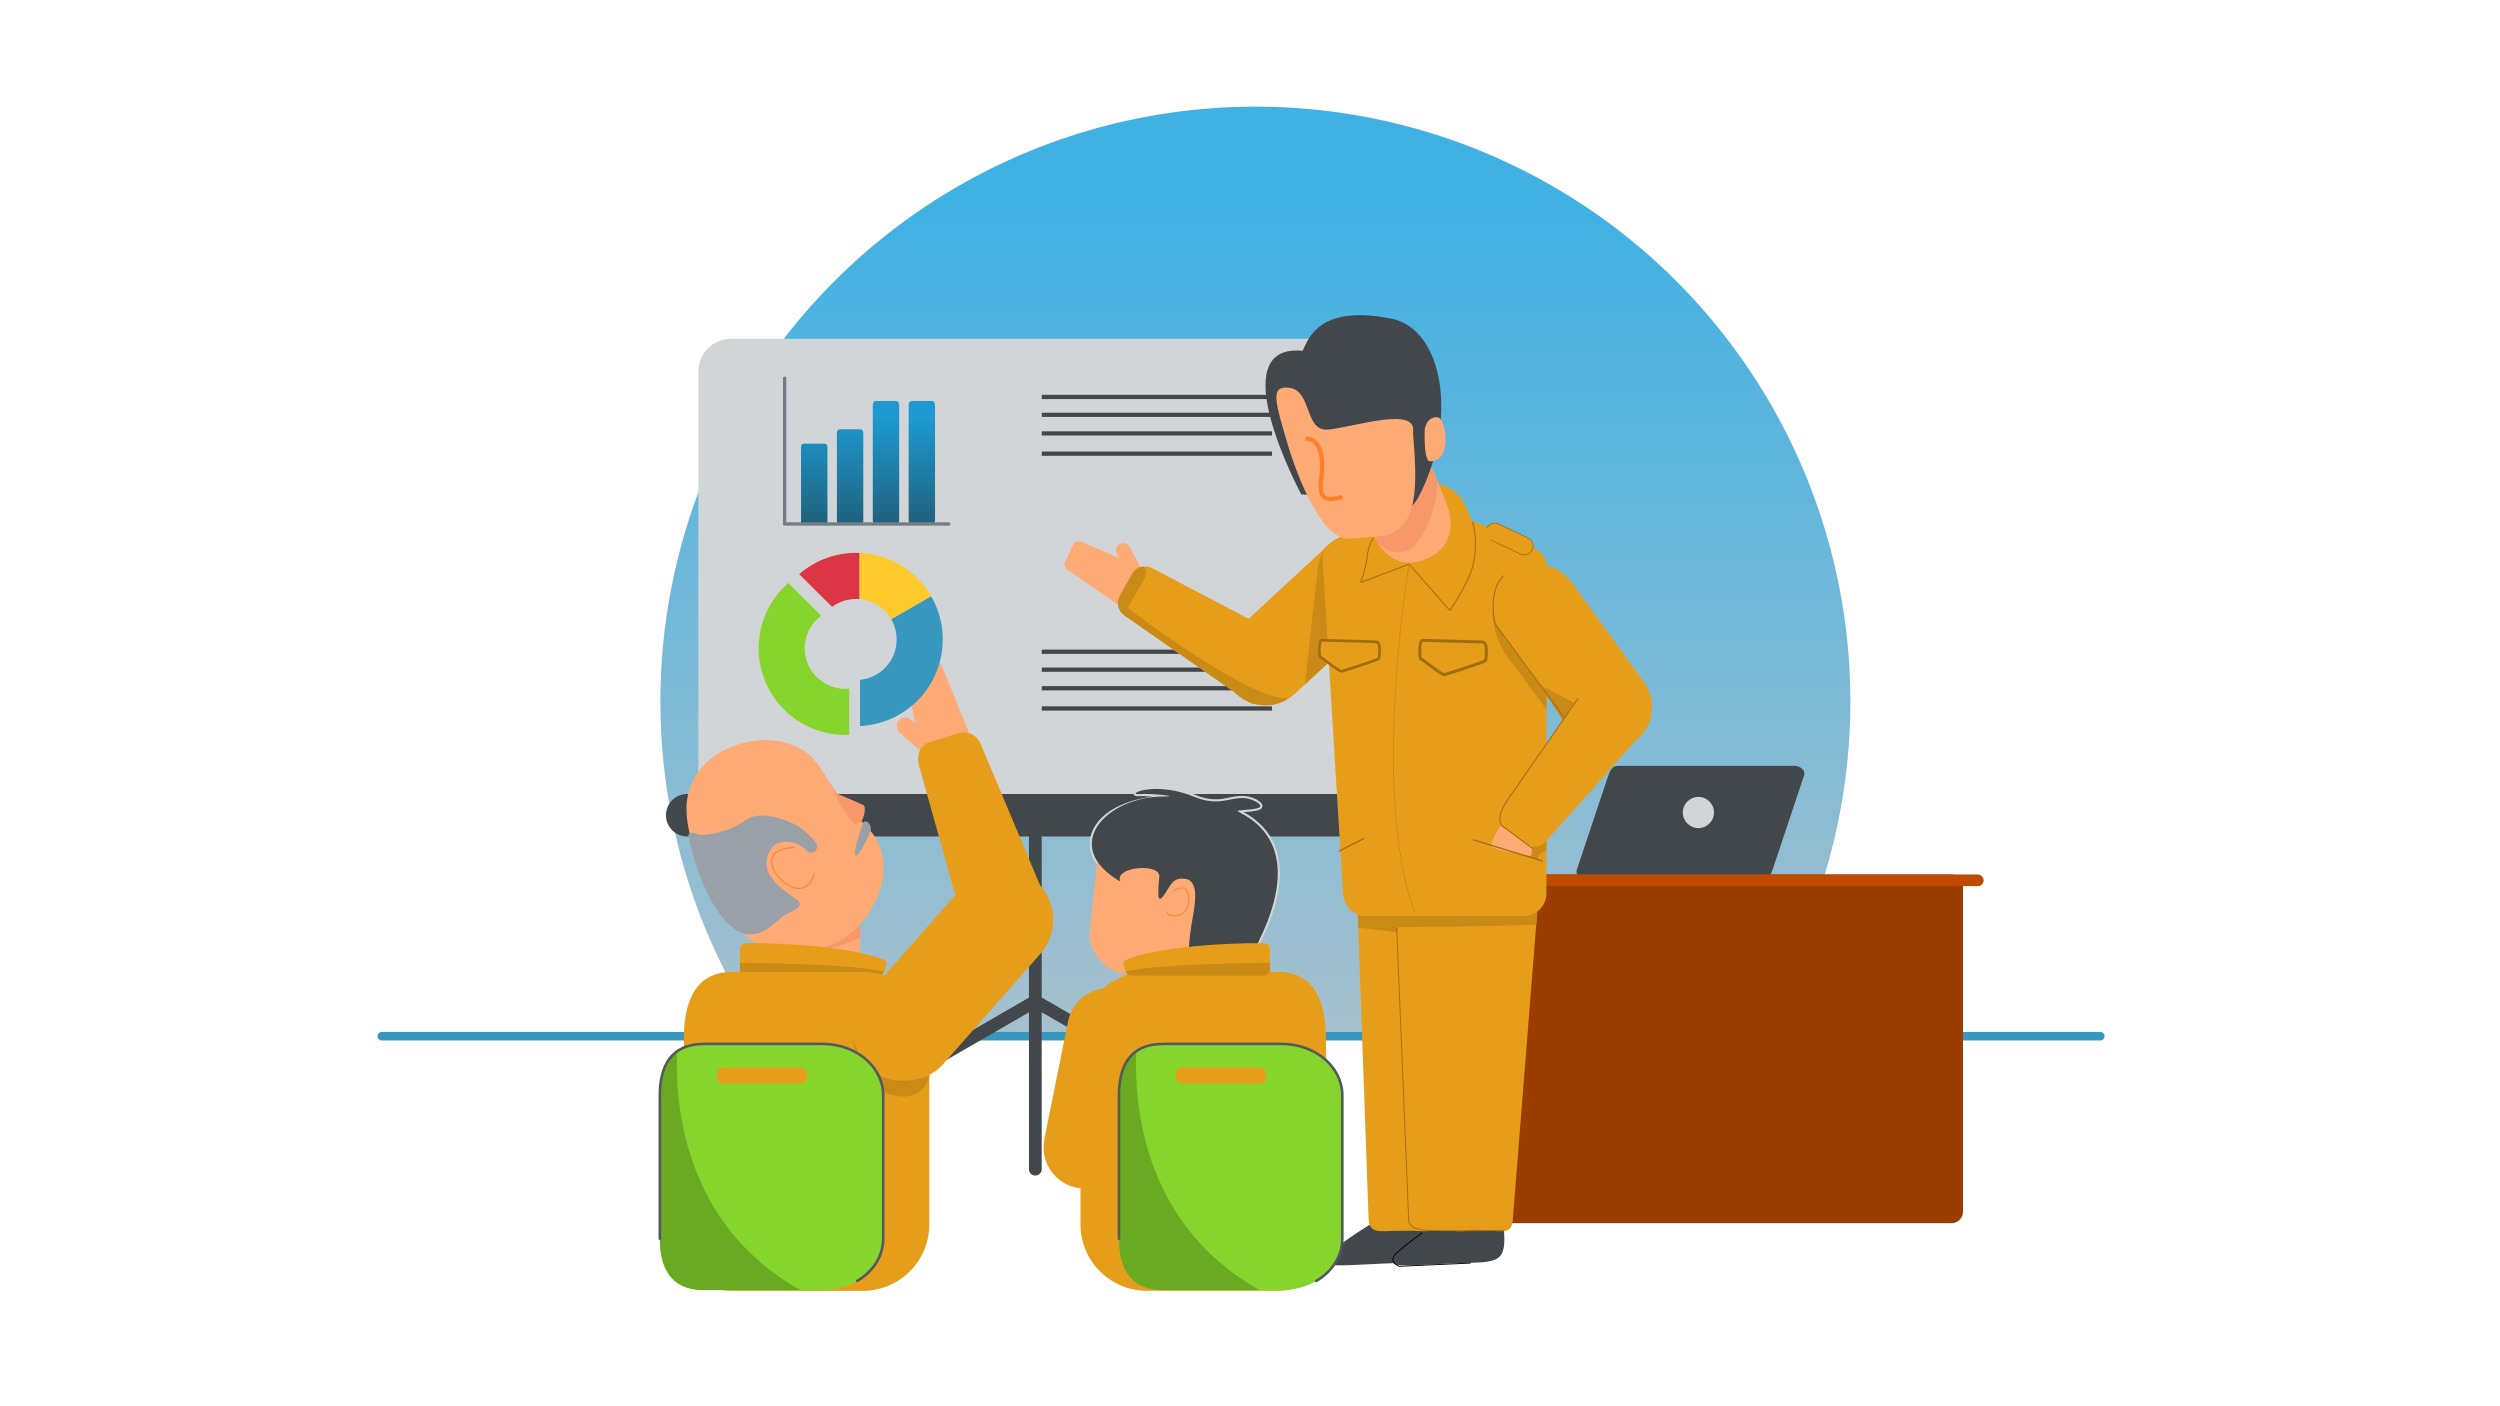<?xml version="1.0" encoding="UTF-8" standalone="no"?>
<svg
   xmlns:dc="http://purl.org/dc/elements/1.1/"
   xmlns:cc="http://creativecommons.org/ns#"
   xmlns:rdf="http://www.w3.org/1999/02/22-rdf-syntax-ns#"
   xmlns:svg="http://www.w3.org/2000/svg"
   xmlns="http://www.w3.org/2000/svg"
   xmlns:xlink="http://www.w3.org/1999/xlink"
   width="508mm"
   height="285.75mm"
   viewBox="0 0 508 285.75"
   version="1.1"
   id="svg8">
  <defs
     id="defs2">
    <linearGradient
       id="linearGradient1681">
      <stop
         style="stop-color:#40b1e3;stop-opacity:1"
         offset="0"
         id="stop1677" />
      <stop
         style="stop-color:#bfc4c8;stop-opacity:1"
         offset="1"
         id="stop1679" />
    </linearGradient>
    <linearGradient
       id="linearGradient1489">
      <stop
         style="stop-color:#1e9ad2;stop-opacity:1;"
         offset="0"
         id="stop1485" />
      <stop
         style="stop-color:#1f556b;stop-opacity:1"
         offset="1"
         id="stop1487" />
    </linearGradient>
    <linearGradient
       xlink:href="#linearGradient1489"
       id="linearGradient1277"
       x1="-741.662"
       y1="331.677"
       x2="-741.662"
       y2="364.589"
       gradientUnits="userSpaceOnUse"
       gradientTransform="matrix(0.8,0,0,0.8,1213.856,-513.335)" />
    <clipPath
       clipPathUnits="userSpaceOnUse"
       id="clipPath1950">
      <rect
         style="fill:#000000;fill-opacity:1;stroke:none;stroke-width:0.265;stroke-linecap:round;stroke-linejoin:round;stroke-miterlimit:4;stroke-dasharray:none;stroke-opacity:1;paint-order:stroke fill markers"
         id="rect1952"
         width="63.943"
         height="27.691"
         x="-199.139"
         y="173.378"
         ry="0" />
    </clipPath>
    <linearGradient
       xlink:href="#linearGradient1681"
       id="linearGradient1600"
       gradientUnits="userSpaceOnUse"
       gradientTransform="matrix(3.78,0,0,3.78,4058.29,0)"
       x1="-372.132"
       y1="-289.098"
       x2="-372.132"
       y2="-83.376" />
  </defs>
  <g
     id="layer3"
     style="display:inline"
     transform="translate(-442.851,332.674)">
    <g
       id="bisnis-3">
      <rect
         style="fill:#ffffff;fill-opacity:1;stroke-width:0.529;stroke-linecap:round;stroke-linejoin:round;paint-order:stroke fill markers"
         id="rect1299"
         width="508"
         height="285.75"
         x="442.851"
         y="-332.674"
         ry="0" />
      <path
         id="circle1598"
         style="fill:url(#linearGradient1600);fill-opacity:1;stroke-width:2;stroke-linecap:round;stroke-linejoin:round;paint-order:stroke fill markers"
         d="m 2633.764,-1173.594 a 456.242,456.242 0 0 0 -456.238,456.242 456.242,456.242 0 0 0 78.045,255.191 h 756.394 a 456.242,456.242 0 0 0 78.043,-255.191 456.242,456.242 0 0 0 -456.24,-456.242 z"
         transform="scale(0.265)" />
      <path
         style="color:#000000;font-style:normal;font-variant:normal;font-weight:normal;font-stretch:normal;font-size:medium;line-height:normal;font-family:sans-serif;font-variant-ligatures:normal;font-variant-position:normal;font-variant-caps:normal;font-variant-numeric:normal;font-variant-alternates:normal;font-variant-east-asian:normal;font-feature-settings:normal;font-variation-settings:normal;text-indent:0;text-align:start;text-decoration:none;text-decoration-line:none;text-decoration-style:solid;text-decoration-color:#000000;letter-spacing:normal;word-spacing:normal;text-transform:none;writing-mode:lr-tb;direction:ltr;text-orientation:mixed;dominant-baseline:auto;baseline-shift:baseline;text-anchor:start;white-space:normal;shape-padding:0;shape-margin:0;inline-size:0;clip-rule:nonzero;display:inline;overflow:visible;visibility:visible;isolation:auto;mix-blend-mode:normal;color-interpolation:sRGB;color-interpolation-filters:linearRGB;solid-color:#000000;solid-opacity:1;vector-effect:none;fill:#3797be;fill-opacity:1;fill-rule:nonzero;stroke:none;stroke-width:0.529;stroke-linecap:round;stroke-linejoin:round;stroke-miterlimit:4;stroke-dasharray:none;stroke-dashoffset:0;stroke-opacity:1;color-rendering:auto;image-rendering:auto;shape-rendering:auto;text-rendering:auto;enable-background:accumulate;stop-color:#000000"
         d="m 520.438,-122.982 a 0.863,0.863 0 0 0 -0.866,0.866 0.863,0.863 0 0 0 0.866,0.86 h 349.194 a 0.863,0.863 0 0 0 0.866,-0.86 0.863,0.863 0 0 0 -0.866,-0.866 z"
         id="path1249" />
      <path
         id="rect1240"
         style="fill:#42474c;fill-opacity:1;stroke:none;stroke-width:0.794;stroke-linecap:round;stroke-linejoin:round;stroke-miterlimit:4;stroke-dasharray:none;stroke-opacity:1;paint-order:stroke fill markers"
         d="m 771.586,-177.051 h 35.954 c 1.058,0 2.245,0.906 1.91,1.91 l -6.436,19.276 c -0.335,1.004 -0.852,1.91 -1.91,1.91 h -35.954 c -1.058,0 -2.245,-0.906 -1.91,-1.91 l 6.436,-19.276 c 0.335,-1.004 0.852,-1.91 1.91,-1.91 z" />
      <rect
         style="fill:#9b3d01;fill-opacity:1;stroke:none;stroke-width:0.794;stroke-linecap:round;stroke-linejoin:round;stroke-miterlimit:4;stroke-dasharray:none;stroke-opacity:1;paint-order:stroke fill markers"
         id="rect1238"
         width="108.641"
         height="70.86"
         x="733.091"
         y="-154.98"
         ry="2.348"
         rx="2.348" />
      <rect
         style="fill:#bf4b01;fill-opacity:1;stroke:none;stroke-width:0.794;stroke-linecap:round;stroke-linejoin:round;stroke-miterlimit:4;stroke-dasharray:none;stroke-opacity:1;paint-order:stroke fill markers"
         id="rect1236"
         width="117.035"
         height="2.371"
         x="728.894"
         y="-154.98"
         ry="1.186" />
      <rect
         style="fill:#d2d5d8;fill-opacity:1;stroke:none;stroke-width:0.185;stroke-linecap:round;stroke-linejoin:round;stroke-miterlimit:4;stroke-dasharray:none;stroke-opacity:1;paint-order:stroke fill markers"
         id="rect1199"
         width="132.182"
         height="98.085"
         x="584.755"
         y="-263.834"
         ry="6.653" />
      <path
         id="path1351"
         style="color:#000000;font-style:normal;font-variant:normal;font-weight:normal;font-stretch:normal;font-size:medium;line-height:normal;font-family:sans-serif;font-variant-ligatures:normal;font-variant-position:normal;font-variant-caps:normal;font-variant-numeric:normal;font-variant-alternates:normal;font-variant-east-asian:normal;font-feature-settings:normal;font-variation-settings:normal;text-indent:0;text-align:start;text-decoration:none;text-decoration-line:none;text-decoration-style:solid;text-decoration-color:#000000;letter-spacing:normal;word-spacing:normal;text-transform:none;writing-mode:lr-tb;direction:ltr;text-orientation:mixed;dominant-baseline:auto;baseline-shift:baseline;text-anchor:start;white-space:normal;shape-padding:0;shape-margin:0;inline-size:0;clip-rule:nonzero;display:inline;overflow:visible;visibility:visible;isolation:auto;mix-blend-mode:normal;color-interpolation:sRGB;color-interpolation-filters:linearRGB;solid-color:#000000;solid-opacity:1;vector-effect:none;fill:#42474c;fill-opacity:1;fill-rule:nonzero;stroke:none;stroke-width:0.265;stroke-linecap:butt;stroke-linejoin:miter;stroke-miterlimit:4;stroke-dasharray:none;stroke-dashoffset:0;stroke-opacity:1;color-rendering:auto;image-rendering:auto;shape-rendering:auto;text-rendering:auto;enable-background:accumulate;stop-color:#000000"
         d="m 654.538,-252.446 v 0.861 h 46.788 v -0.861 z m 0,3.637 v 0.861 h 46.788 v -0.861 z m 0,3.779 v 0.86 h 46.788 v -0.86 z m 0,4.107 v 0.866 h 46.788 v -0.866 z m 0,40.252 v 0.866 h 46.788 v -0.866 z m 0,3.644 v 0.86 h 46.788 v -0.86 z m 0,3.777 v 0.861 h 46.788 V -193.25 Z m 0,4.109 v 0.866 h 46.788 v -0.866 z" />
      <path
         id="path1298"
         style="fill:#85d52d;fill-opacity:1;stroke:none;stroke-width:0.212;stroke-linecap:round;stroke-linejoin:round;stroke-miterlimit:4;stroke-dasharray:none;stroke-opacity:1;paint-order:stroke fill markers"
         d="m 615.406,-183.361 v -9.389 a 8.233,8.233 0 0 1 -0.792,0.039 8.233,8.233 0 0 1 -8.233,-8.233 8.233,8.233 0 0 1 3.351,-6.629 l -6.686,-6.635 a 17.602,17.602 0 0 0 -6.034,13.264 17.602,17.602 0 0 0 17.602,17.602 17.602,17.602 0 0 0 0.792,-0.02 z" />
      <path
         id="rect1258"
         style="fill:url(#linearGradient1277);fill-opacity:1;stroke:none;stroke-width:0.212;stroke-linecap:round;stroke-linejoin:round;stroke-miterlimit:4;stroke-dasharray:none;stroke-opacity:1;paint-order:stroke fill markers"
         d="m 620.771,-251.187 c -0.317,0 -0.572,0.392 -0.572,0.877 v 23.329 c 0,0.485 0.255,0.875 0.572,0.875 h 4.219 c 0.317,0 0.572,-0.39 0.572,-0.875 v -23.329 c 0,-0.485 -0.255,-0.877 -0.572,-0.877 z m 7.289,0 c -0.317,0 -0.572,0.392 -0.572,0.877 v 23.329 c 0,0.485 0.255,0.875 0.572,0.875 h 4.219 c 0.317,0 0.572,-0.39 0.572,-0.875 v -23.329 c 0,-0.485 -0.255,-0.877 -0.572,-0.877 z m -14.578,5.745 c -0.317,0 -0.572,0.301 -0.572,0.675 v 17.986 c 0,0.374 0.255,0.675 0.572,0.675 h 4.219 c 0.317,0 0.572,-0.301 0.572,-0.675 v -17.986 c 0,-0.374 -0.255,-0.675 -0.572,-0.675 z m -7.289,2.926 c -0.317,0 -0.572,0.256 -0.572,0.574 v 15.264 c 0,0.317 0.255,0.574 0.572,0.574 h 4.219 c 0.317,0 0.572,-0.256 0.572,-0.574 v -15.264 c 0,-0.317 -0.255,-0.574 -0.572,-0.574 z" />
      <path
         id="path1211"
         style="color:#000000;font-style:normal;font-variant:normal;font-weight:normal;font-stretch:normal;font-size:medium;line-height:normal;font-family:sans-serif;font-variant-ligatures:normal;font-variant-position:normal;font-variant-caps:normal;font-variant-numeric:normal;font-variant-alternates:normal;font-variant-east-asian:normal;font-feature-settings:normal;font-variation-settings:normal;text-indent:0;text-align:start;text-decoration:none;text-decoration-line:none;text-decoration-style:solid;text-decoration-color:#000000;letter-spacing:normal;word-spacing:normal;text-transform:none;writing-mode:lr-tb;direction:ltr;text-orientation:mixed;dominant-baseline:auto;baseline-shift:baseline;text-anchor:start;white-space:normal;shape-padding:0;shape-margin:0;inline-size:0;clip-rule:nonzero;display:inline;overflow:visible;visibility:visible;isolation:auto;mix-blend-mode:normal;color-interpolation:sRGB;color-interpolation-filters:linearRGB;solid-color:#000000;solid-opacity:1;vector-effect:none;fill:#42474c;fill-opacity:1;fill-rule:nonzero;stroke:none;stroke-width:2.646;stroke-linecap:round;stroke-linejoin:round;stroke-miterlimit:4;stroke-dasharray:none;stroke-dashoffset:0;stroke-opacity:1;color-rendering:auto;image-rendering:auto;shape-rendering:auto;text-rendering:auto;enable-background:accumulate;stop-color:#000000"
         d="m 582.488,-171.337 a 4.315,4.315 0 0 0 -4.313,4.32 4.315,4.315 0 0 0 4.313,4.311 h 69.446 v 32.75 l -50.904,29.39 a 1.294,1.294 0 0 0 -0.47,1.77 1.294,1.294 0 0 0 1.765,0.472 l 49.609,-28.643 v 31.872 a 1.294,1.294 0 0 0 1.299,1.293 1.294,1.294 0 0 0 1.293,-1.293 v -31.889 l 49.641,28.66 a 1.294,1.294 0 0 0 1.77,-0.472 1.294,1.294 0 0 0 -0.477,-1.77 l -50.934,-29.412 v -32.728 h 64.68 a 4.315,4.315 0 0 0 4.313,-4.311 4.315,4.315 0 0 0 -4.313,-4.32 z" />
      <path
         style="color:#000000;font-style:normal;font-variant:normal;font-weight:normal;font-stretch:normal;font-size:medium;line-height:normal;font-family:sans-serif;font-variant-ligatures:normal;font-variant-position:normal;font-variant-caps:normal;font-variant-numeric:normal;font-variant-alternates:normal;font-variant-east-asian:normal;font-feature-settings:normal;font-variation-settings:normal;text-indent:0;text-align:start;text-decoration:none;text-decoration-line:none;text-decoration-style:solid;text-decoration-color:#000000;letter-spacing:normal;word-spacing:normal;text-transform:none;writing-mode:lr-tb;direction:ltr;text-orientation:mixed;dominant-baseline:auto;baseline-shift:baseline;text-anchor:start;white-space:normal;shape-padding:0;shape-margin:0;inline-size:0;clip-rule:nonzero;display:inline;overflow:visible;visibility:visible;isolation:auto;mix-blend-mode:normal;color-interpolation:sRGB;color-interpolation-filters:linearRGB;solid-color:#000000;solid-opacity:1;vector-effect:none;fill:#d2d5d8;fill-opacity:1;fill-rule:nonzero;stroke:none;stroke-width:0.265;stroke-linecap:round;stroke-linejoin:round;stroke-miterlimit:4;stroke-dasharray:none;stroke-dashoffset:0;stroke-opacity:1;color-rendering:auto;image-rendering:auto;shape-rendering:auto;text-rendering:auto;enable-background:accumulate;stop-color:#000000"
         d="m 675.86,-172.674 c -1.141,0.152 -1.898,0.38 -2.338,0.682 -0.11,0.075 -0.217,0.148 -0.293,0.338 -0.038,0.095 -0.056,0.237 -0.013,0.363 0.044,0.126 0.134,0.209 0.21,0.261 0.152,0.103 0.277,0.125 0.42,0.14 0.144,0.016 0.305,0.013 0.497,0 0.761,-0.05 1.749,0.054 2.733,0.108 -5.001,0.584 -9.477,2.579 -11.542,5.688 -1.198,1.803 -1.618,3.903 -0.905,5.988 0.713,2.085 2.529,4.124 5.669,5.937 a 0.431,0.431 0 0 0 0.586,-0.159 0.431,0.431 0 0 0 -0.159,-0.586 c -3.022,-1.745 -4.657,-3.648 -5.281,-5.472 -0.624,-1.823 -0.273,-3.601 0.809,-5.23 2.164,-3.258 7.338,-5.778 13.103,-5.778 0.449,0.007 0.743,-0.001 0.949,-0.02 0.103,-0.01 0.166,-0.007 0.293,-0.057 0.033,-0.013 0.074,-0.029 0.128,-0.07 0.026,-0.02 0.088,-0.087 0.089,-0.089 10e-4,-0.001 0.076,-0.164 0.076,-0.166 3.6e-4,-0.001 -0.007,-0.208 -0.007,-0.21 1.667,0.219 2.825,-0.078 4.899,0.809 a 0.432,0.432 0 0 0 0.02,0.007 c 3.072,1.148 5.183,0.798 6.937,0.446 1.749,-0.351 3.095,-0.685 5.077,0.319 0.306,0.186 0.518,0.347 0.618,0.452 0.04,0.042 0.023,0.003 0.033,0.02 -0.081,0.043 -0.227,0.1 -0.427,0.146 -0.843,0.197 -2.405,0.255 -3.567,0.408 -0.095,0.013 -0.174,0.02 -0.306,0.096 -0.066,0.038 -0.158,0.108 -0.21,0.236 -0.052,0.128 -0.029,0.276 0.007,0.363 0.074,0.174 0.154,0.215 0.223,0.267 0.069,0.052 0.139,0.097 0.223,0.146 0.335,0.198 0.858,0.457 1.503,0.854 1.291,0.793 3.032,2.099 4.332,4.223 2.599,4.248 3.533,11.872 -4.79,25.677 a 0.431,0.431 0 0 0 0.146,0.592 0.431,0.431 0 0 0 0.592,-0.146 c 8.411,-13.951 7.576,-22.01 4.784,-26.575 -1.396,-2.283 -3.257,-3.671 -4.612,-4.504 -0.375,-0.231 -0.565,-0.326 -0.841,-0.478 0.934,-0.082 1.954,-0.141 2.714,-0.319 0.255,-0.06 0.48,-0.127 0.682,-0.242 0.202,-0.115 0.42,-0.321 0.452,-0.618 0.033,-0.297 -0.12,-0.544 -0.312,-0.745 -0.192,-0.202 -0.456,-0.388 -0.815,-0.605 a 0.432,0.432 0 0 0 -0.026,-0.02 c -2.211,-1.125 -3.914,-0.744 -5.65,-0.395 -1.736,0.349 -3.557,0.677 -6.459,-0.408 -4.291,-1.831 -7.972,-1.978 -10.249,-1.675 z m 0.115,0.86 c 0.226,-0.029 0.787,0.191 1.045,0.172 -0.522,-0.029 -0.962,-0.054 -1.465,-0.057 0.196,-0.04 0.193,-0.085 0.42,-0.115 z"
         id="path1207" />
      <rect
         style="fill:#feaa74;fill-opacity:1;stroke:none;stroke-width:0.529;stroke-linecap:round;stroke-linejoin:round;stroke-miterlimit:4;stroke-dasharray:none;stroke-opacity:1;paint-order:stroke fill markers"
         id="rect1187"
         width="23.512"
         height="29.579"
         x="644.285"
         y="-237.851"
         ry="7.908"
         transform="rotate(6.354)" />
      <path
         style="font-variation-settings:normal;vector-effect:none;fill:#42474c;fill-opacity:1;stroke:none;stroke-width:0.265;stroke-linecap:butt;stroke-linejoin:miter;stroke-miterlimit:4;stroke-dasharray:none;stroke-dashoffset:0;stroke-opacity:1;stop-color:#000000"
         d="m 679.359,-170.828 c 3.535,0.046 -2.251,-0.675 -5.045,-0.492 -2.794,0.183 3.19,-2.888 11.642,0.727 5.974,2.232 7.867,-1.355 12.067,0.783 2.723,1.642 -1.246,1.544 -3.493,1.84 -2.247,0.296 18.026,3.897 1.291,31.654 -5.377,3.887 -8.448,2.546 -10.367,1.958 -1.92,-0.588 -0.879,-8.324 -0.274,-11.696 0.604,-3.372 1.256,-7.598 -1.431,-8.028 -2.686,-0.429 -2.988,1.38 -4.437,3.383 -1.45,2.003 -1.133,-0.928 -0.876,-3.999 -0.224,-2.7 -9.318,-1.76 -7.925,1.158 -12.326,-7.117 -2.93,-17.287 8.848,-17.287 z"
         id="path1189" />
      <path
         id="rect1195"
         style="fill:#e69d19;fill-opacity:1;stroke:none;stroke-width:0.529;stroke-linecap:round;stroke-linejoin:round;stroke-miterlimit:4;stroke-dasharray:none;stroke-opacity:1;paint-order:stroke fill markers"
         d="m 675.942,-135.188 c -3.426,0 -6.539,1.271 -8.918,3.355 -3.468,0.458 -6.407,3.05 -7.139,6.68 l -4.819,23.917 c -0.922,4.574 2.016,8.997 6.59,9.919 0.251,0.051 0.502,0.085 0.751,0.112 v 7.293 c 0,7.498 6.037,13.535 13.535,13.535 h 26.505 c 7.498,0 9.841,-6.037 9.841,-13.535 v -37.742 c 0,-7.498 -2.343,-13.535 -9.841,-13.535 z" />
      <rect
         style="fill:#feaa74;fill-opacity:1;stroke:none;stroke-width:0.212;stroke-linecap:round;stroke-linejoin:round;paint-order:stroke fill markers"
         id="rect1128"
         width="16.596"
         height="9.358"
         x="601.06"
         y="-145.44"
         ry="1.593" />
      <path
         id="path1130"
         style="font-variation-settings:normal;vector-effect:none;fill:#f6986a;fill-opacity:1;stroke:none;stroke-width:0.265;stroke-linecap:butt;stroke-linejoin:miter;stroke-miterlimit:4;stroke-dasharray:none;stroke-dashoffset:0;stroke-opacity:1;stop-color:#000000"
         d="m 602.654,-145.44 c -0.883,0 -1.592,0.71 -1.592,1.592 v 5.13 c 6.568,0.511 13.114,-1.86 16.596,-3.401 v -1.729 c 0,-0.883 -0.712,-1.592 -1.594,-1.592 z" />
      <path
         id="path1687"
         style="fill:#feaa74;fill-opacity:1;stroke:none;stroke-width:0.185;stroke-linecap:round;stroke-linejoin:round;stroke-miterlimit:4;stroke-dasharray:none;stroke-opacity:1;paint-order:stroke fill markers"
         d="m 618.427,-165.289 c 7.689,7.306 2.68,17.491 -1.993,21.681 -5.222,4.684 -11.725,4.862 -18.343,3.088 -8.385,-2.247 -16.908,-21.491 -15.623,-29.661 1.595,-10.14 13.157,-13.396 19.635,-11.66 8.724,2.337 6.573,7.288 16.323,16.552 z" />
      <path
         id="rect1125"
         style="fill:#e69d19;stroke-width:0.212;stroke-linecap:round;stroke-linejoin:round;paint-order:stroke fill markers"
         d="m 594.456,-141.031 c 18.105,0 28.249,2.823 28.538,3.901 0,0.694 -0.559,2.686 -1.253,2.686 h -27.284 c -0.694,0 -1.253,-0.559 -1.253,-1.253 v -4.08 c 0,-0.694 0.559,-1.253 1.253,-1.253 z" />
      <path
         id="path1152"
         style="font-variation-settings:normal;vector-effect:none;fill:#ca8a16;fill-opacity:1;stroke:none;stroke-width:0.265;stroke-linecap:butt;stroke-linejoin:miter;stroke-miterlimit:4;stroke-dasharray:none;stroke-dashoffset:0;stroke-opacity:1;stop-color:#000000"
         d="m 593.203,-137.031 v 1.334 c 0,0.694 0.558,1.252 1.252,1.252 h 27.286 c 0.029,0 0.06,-0.023 0.09,-0.029 0.076,-0.039 0.156,-0.079 0.224,-0.118 0.166,-0.142 0.317,-0.376 0.449,-0.659 -6.068,-1.555 -26.682,-1.759 -29.301,-1.779 z" />
      <path
         id="path1141"
         style="fill:#feaa74;fill-opacity:1;stroke:none;stroke-width:0.159;stroke-linecap:round;stroke-linejoin:round;stroke-miterlimit:4;stroke-dasharray:none;stroke-opacity:1;paint-order:stroke fill markers"
         d="m 627.882,-197.183 4.58,-1.05 c 0.771,-0.177 1.493,0.199 1.792,0.932 l 5.485,13.451 c 0.299,0.733 -0.177,1.554 -0.932,1.792 l -7.31,2.31 c -0.672,0.212 -1.448,-0.077 -1.714,-0.692 -0.25,-0.066 -0.491,-0.185 -0.7,-0.367 l -3.436,-3.009 c -0.727,-0.636 -0.799,-1.734 -0.162,-2.461 0.637,-0.727 1.734,-0.801 2.461,-0.164 l 0.814,0.713 -1.81,-9.663 c -0.146,-0.778 0.16,-1.615 0.932,-1.792 z" />
      <path
         style="font-variation-settings:normal;vector-effect:none;fill:#f6986a;fill-opacity:1;stroke:none;stroke-width:0.265;stroke-linecap:butt;stroke-linejoin:miter;stroke-miterlimit:4;stroke-dasharray:none;stroke-dashoffset:0;stroke-opacity:1;stop-color:#000000"
         d="m 612.584,-171.534 c 0,0 5.128,2.115 5.752,2.483 0.624,0.369 0.039,3.759 -1.372,3.837 -1.411,0.079 -4.47,-5.971 -4.38,-6.321 z"
         id="path1690" />
      <path
         style="font-variation-settings:normal;vector-effect:none;fill:#42474c;fill-opacity:1;stroke:none;stroke-width:0.265;stroke-linecap:butt;stroke-linejoin:miter;stroke-miterlimit:4;stroke-dasharray:none;stroke-dashoffset:0;stroke-opacity:1;stop-color:#000000"
         d="m 721.286,-83.87 c 0,0 -8.485,5.097 -8.677,6.874 -0.192,1.777 0.044,1.633 11.75,1.062 8.938,-0.444 11.525,0.735 10.753,-7.213 -3.219,0.579 -13.827,-0.723 -13.827,-0.723 z"
         id="path1683" />
      <path
         style="font-variation-settings:normal;vector-effect:none;fill:#42474c;fill-opacity:1;stroke:none;stroke-width:0.265;stroke-linecap:butt;stroke-linejoin:miter;stroke-miterlimit:4;stroke-dasharray:none;stroke-dashoffset:0;stroke-opacity:1;stop-color:#000000"
         d="m 734.584,-83.87 c 0,0 -8.485,5.097 -8.676,6.874 -0.192,1.777 0.044,1.633 11.75,1.062 8.938,-0.444 11.525,0.735 10.753,-7.213 -3.219,0.579 -13.827,-0.723 -13.827,-0.723 z"
         id="path1681" />
      <path
         id="path1667"
         style="fill:#e69d19;fill-opacity:1;stroke:none;stroke-width:0.529;stroke-linecap:round;stroke-linejoin:round;stroke-miterlimit:4;stroke-dasharray:none;stroke-opacity:1;paint-order:stroke fill markers"
         d="m 724.583,-154.637 17.166,0.652 c 3.158,0.12 5.735,2.767 5.484,5.917 l -5.035,63.373 c -0.25,3.151 -2.757,2.024 -5.917,2.05 l -9.848,0.082 c -3.16,0.026 -5.372,0.676 -5.484,-2.483 l -2.283,-64.106 c -0.113,-3.159 5.871,-5.783 5.917,-5.484 z" />
      <path
         id="rect1621"
         style="fill:#e69d19;fill-opacity:1;stroke:none;stroke-width:0.529;stroke-linecap:round;stroke-linejoin:round;stroke-miterlimit:4;stroke-dasharray:none;stroke-opacity:1;paint-order:stroke fill markers"
         d="m 718.965,-224.183 c -2.241,-0.085 -4.516,0.689 -6.298,2.341 l -16.087,14.911 -19.466,-10.22 c -1.468,-0.771 -3.31,-0.504 -4.128,0.939 l -2.545,4.497 c -0.817,1.443 -0.422,3.179 0.939,4.128 l 22.308,15.546 c 0.829,0.859 1.789,1.514 2.82,1.962 0.412,0.282 0.871,0.42 1.335,0.455 2.78,0.704 5.844,0.03 8.113,-2.073 l 18.639,-17.275 c 3.565,-3.304 3.776,-8.833 0.472,-12.398 -1.652,-1.782 -3.86,-2.726 -6.101,-2.811 z" />
      <path
         id="rect1625"
         style="fill:#feaa74;fill-opacity:1;stroke:none;stroke-width:0.159;stroke-linecap:round;stroke-linejoin:round;stroke-miterlimit:4;stroke-dasharray:none;stroke-opacity:1;paint-order:stroke fill markers"
         d="m 660.979,-222.128 -1.694,3.572 c -0.285,0.601 -0.108,1.263 0.44,1.642 l 10.054,6.949 c 0.548,0.379 1.309,0.137 1.641,-0.44 l 3.225,-5.586 c 0.296,-0.513 0.2,-1.204 -0.257,-1.534 -0.01,-0.218 -0.062,-0.437 -0.174,-0.642 l -1.848,-3.369 c -0.391,-0.713 -1.28,-0.971 -1.993,-0.58 -0.713,0.391 -0.973,1.279 -0.582,1.992 l 0.438,0.798 -7.61,-3.242 c -0.612,-0.261 -1.356,-0.162 -1.642,0.44 z" />
      <path
         id="path1632"
         style="font-variation-settings:normal;vector-effect:none;fill:#ca8a16;fill-opacity:1;stroke:none;stroke-width:0.265;stroke-linecap:butt;stroke-linejoin:miter;stroke-miterlimit:4;stroke-dasharray:none;stroke-dashoffset:0;stroke-opacity:1;stop-color:#000000"
         d="m 718.965,-224.183 c -2.241,-0.085 -4.516,0.689 -6.298,2.341 l -0.588,0.546 c -0.159,0.246 -1.152,1.846 -1.444,4.148 -0.277,2.178 -2.084,18.787 -2.599,23.521 l 16.559,-15.347 c 3.565,-3.304 3.776,-8.833 0.472,-12.398 -1.652,-1.782 -3.86,-2.726 -6.101,-2.811 z m -43.763,6.629 c -0.902,0.065 -1.737,0.495 -2.216,1.342 l -2.545,4.497 c -0.817,1.443 -0.422,3.179 0.939,4.128 l 22.308,15.546 c 0.829,0.859 1.789,1.514 2.82,1.962 0.412,0.282 0.871,0.42 1.335,0.455 2.07,0.524 4.295,0.281 6.234,-0.743 0.138,-0.137 0.31,-0.298 0.431,-0.42 -7.46,0.579 -31.662,-17.665 -31.866,-17.892 -0.204,-0.227 -0.659,-0.326 -0.512,-0.72 0.147,-0.394 2.797,-4.687 3.398,-6.024 0.599,-1.332 -0.32,-2.126 -0.325,-2.13 z" />
      <path
         id="path1669"
         style="font-variation-settings:normal;vector-effect:none;fill:#ca8a16;fill-opacity:1;stroke:none;stroke-width:0.265;stroke-linecap:butt;stroke-linejoin:miter;stroke-miterlimit:4;stroke-dasharray:none;stroke-dashoffset:0;stroke-opacity:1;stop-color:#000000"
         d="m 724.508,-154.66 c -0.695,0.054 -5.949,2.547 -5.843,5.508 l 0.177,4.977 27.819,3.308 0.573,-7.202 c 0.25,-3.151 -2.326,-5.797 -5.484,-5.917 l -17.167,-0.652 v 0.002 c -0.002,-0.019 -0.028,-0.027 -0.074,-0.024 z" />
      <path
         id="path1657"
         style="fill:#e69d19;fill-opacity:1;stroke:none;stroke-width:0.529;stroke-linecap:round;stroke-linejoin:round;stroke-miterlimit:4;stroke-dasharray:none;stroke-opacity:1;paint-order:stroke fill markers"
         d="m 732.623,-154.637 17.166,0.652 c 3.158,0.12 5.735,2.767 5.484,5.917 l -5.035,63.373 c -0.25,3.151 -2.757,2.024 -5.917,2.05 l -9.848,0.082 c -3.16,0.026 -5.372,0.676 -5.484,-2.483 l -2.283,-64.106 c -0.113,-3.159 5.871,-5.783 5.917,-5.484 z" />
      <path
         id="path1674"
         style="font-variation-settings:normal;vector-effect:none;fill:#ca8a16;fill-opacity:1;stroke:none;stroke-width:0.265;stroke-linecap:butt;stroke-linejoin:miter;stroke-miterlimit:4;stroke-dasharray:none;stroke-dashoffset:0;stroke-opacity:1;stop-color:#000000"
         d="m 732.547,-154.66 c -0.695,0.054 -5.947,2.547 -5.842,5.508 l 0.172,4.842 c 1.536,-0.006 20.736,-0.094 28.136,-0.494 l 0.26,-3.265 c 0.25,-3.151 -2.326,-5.797 -5.484,-5.917 l -17.166,-0.652 v 0.002 c -0.002,-0.019 -0.029,-0.027 -0.076,-0.024 z" />
      <path
         id="rect1594"
         style="fill:#e69d19;fill-opacity:1;stroke:none;stroke-width:0.529;stroke-linecap:round;stroke-linejoin:round;stroke-miterlimit:4;stroke-dasharray:none;stroke-opacity:1;paint-order:stroke fill markers"
         d="m 731.882,-234.886 1.512,4.916 -17.154,6.219 c -2.418,0.877 -4.798,2.076 -4.642,4.643 l 1.016,16.641 -1.475,-0.019 c 0,0 -0.301,2.897 -0.084,3.207 0.114,0.162 0.993,0.819 1.842,1.436 l 2.85,46.677 c 0.157,2.567 2.071,4.643 4.643,4.643 h 32.054 c 2.572,0 4.643,-2.071 4.643,-4.643 v -66.51 c 0,-2.572 -2.287,-3.61 -4.643,-4.642 l -10.03,-4.475 c 0,0 0.229,1.777 -1.792,-3.145 -2.021,-4.922 -8.742,-4.95 -8.742,-4.95 z" />
      <path
         id="path1638"
         style="font-variation-settings:normal;vector-effect:none;fill:#ca8a16;fill-opacity:1;stroke:none;stroke-width:0.265;stroke-linecap:butt;stroke-linejoin:miter;stroke-miterlimit:4;stroke-dasharray:none;stroke-dashoffset:0;stroke-opacity:1;stop-color:#000000"
         d="m 746.172,-209.824 c 0,0 -0.737,5.935 3.228,10.965 2.198,2.79 5.195,6.899 7.689,10.365 v -12.514 z m 9.76,44.705 -4.559,2.734 1.46,3.671 2.525,0.762 0.398,-1.342 c 0,0 0.389,-0.054 1.333,-0.501 v -4.2 c -0.583,-0.66 -1.156,-1.124 -1.156,-1.124 z" />
      <path
         style="font-variation-settings:normal;vector-effect:none;fill:none;fill-opacity:1;stroke:#a06e11;stroke-width:0.212;stroke-linecap:round;stroke-linejoin:round;stroke-miterlimit:4;stroke-dasharray:none;stroke-dashoffset:0;stroke-opacity:1;stop-color:#000000"
         d="m 721.884,-223.338 c 0,0 -1.024,1.605 -1.234,3.912 -0.151,1.652 -1.293,5.109 -1.293,5.109 l 9.818,-3.725 8.282,9.413 c 0,0 3.827,-5.497 4.68,-9.1 1.249,-5.276 -0.083,-8.871 -0.083,-8.871"
         id="path1614" />
      <path
         style="font-variation-settings:normal;vector-effect:none;fill:#feaa74;fill-opacity:1;stroke:none;stroke-width:0.265;stroke-linecap:butt;stroke-linejoin:miter;stroke-miterlimit:4;stroke-dasharray:none;stroke-dashoffset:0;stroke-opacity:1;stop-color:#000000"
         d="m 748.103,-165.471 c 0,0 -2.232,3.558 -2.232,4.576 0,1.018 6.934,1.898 7.763,2.137 0.829,0.239 0.238,-2.087 0.798,-2.8 0.561,-0.713 -6.315,-2.253 -6.329,-3.913 z"
         id="path1603" />
      <path
         id="rect57760-3"
         style="display:inline;fill:#feaa74;fill-opacity:1;stroke:none;stroke-width:0.529;stroke-linecap:round;stroke-linejoin:round;stroke-miterlimit:4;stroke-dasharray:none;stroke-dashoffset:0;stroke-opacity:1;paint-order:stroke fill markers"
         d="m 720.032,-233.002 12.126,-4.809 c 0.79,-0.313 1.678,0.07 1.992,0.86 l 2.593,6.539 c 2.065,5.207 0.412,9.552 -4.309,11.424 -5.265,2.088 -8.918,-1.067 -10.67,-5.484 l -2.593,-6.539 c -0.313,-0.79 0.07,-1.678 0.861,-1.992 z" />
      <path
         id="path1592"
         style="display:inline;fill:#f6986a;fill-opacity:1;stroke:none;stroke-width:0.529;stroke-linecap:round;stroke-linejoin:round;stroke-miterlimit:4;stroke-dasharray:none;stroke-dashoffset:0;stroke-opacity:1;paint-order:stroke fill markers"
         d="m 720.032,-233.002 12.126,-4.809 c 0.79,-0.313 1.698,0.063 1.992,0.86 l 0.588,1.6 c 0.816,2.315 -1.533,11.699 -5.44,14.376 -2.325,0.999 -5.782,0.921 -7.534,-3.496 l -2.593,-6.539 c -0.313,-0.79 0.07,-1.678 0.861,-1.992 z" />
      <path
         style="font-variation-settings:normal;display:inline;vector-effect:none;fill:#42474c;fill-opacity:1;stroke:none;stroke-width:0.265;stroke-linecap:butt;stroke-linejoin:miter;stroke-miterlimit:4;stroke-dasharray:none;stroke-dashoffset:0;stroke-opacity:1;stop-color:#000000"
         d="m 707.27,-232.215 c 0,0 -16.543,-30.769 0.279,-29.181 1.288,-2.91 3.754,-9.358 18.001,-6.538 10.676,2.113 13.625,20.6 5.58,36.205 -2.257,4.021 -3.69,1.957 -6.457,1.167 -2.767,-0.79 -17.403,-1.654 -17.403,-1.654 z"
         id="path57718-7" />
      <path
         id="rect57763-5"
         style="display:inline;fill:#feaa74;fill-opacity:1;stroke:none;stroke-width:0.529;stroke-linecap:round;stroke-linejoin:round;stroke-miterlimit:4;stroke-dasharray:none;stroke-dashoffset:0;stroke-opacity:1;paint-order:stroke fill markers"
         d="m 704.865,-253.88 c -0.309,-0.044 -0.646,-0.053 -1.014,-0.025 -2.661,0.206 -1.837,3.198 0.733,11.75 2.12,7.055 7.106,19.363 12.424,18.952 l 6.48,-0.501 c 8.05,-1.095 7.243,-11.244 6.487,-21.029 1.058,-5.665 -12.284,-1.04 -17.334,-0.649 -4.734,0.366 -3.145,-7.845 -7.776,-8.498 z m 30.073,5.987 c -2.228,-0.114 -2.57,2.397 -2.57,2.397 0,0 -0.303,5.515 0.819,6.538 4.893,0.393 3.639,-8.782 1.751,-8.935 z" />
      <path
         style="color:#000000;font-style:normal;font-variant:normal;font-weight:normal;font-stretch:normal;font-size:medium;line-height:normal;font-family:sans-serif;font-variant-ligatures:normal;font-variant-position:normal;font-variant-caps:normal;font-variant-numeric:normal;font-variant-alternates:normal;font-variant-east-asian:normal;font-feature-settings:normal;font-variation-settings:normal;text-indent:0;text-align:start;text-decoration:none;text-decoration-line:none;text-decoration-style:solid;text-decoration-color:#000000;letter-spacing:normal;word-spacing:normal;text-transform:none;writing-mode:lr-tb;direction:ltr;text-orientation:mixed;dominant-baseline:auto;baseline-shift:baseline;text-anchor:start;white-space:normal;shape-padding:0;shape-margin:0;inline-size:0;clip-rule:nonzero;display:inline;overflow:visible;visibility:visible;isolation:auto;mix-blend-mode:normal;color-interpolation:sRGB;color-interpolation-filters:linearRGB;solid-color:#000000;solid-opacity:1;vector-effect:none;fill:#fe7f2d;fill-opacity:1;fill-rule:nonzero;stroke:none;stroke-width:0.265;stroke-linecap:round;stroke-linejoin:round;stroke-miterlimit:4;stroke-dasharray:none;stroke-dashoffset:0;stroke-opacity:1;color-rendering:auto;image-rendering:auto;shape-rendering:auto;text-rendering:auto;enable-background:accumulate;stop-color:#000000"
         d="m 708.476,-243.953 a 0.431,0.431 0 0 0 -0.405,0.459 0.431,0.431 0 0 0 0.459,0.405 c 0,0 0.593,-0.056 1.251,0.568 0.659,0.624 1.382,1.991 1.265,5.039 -0.071,1.828 -0.475,3.636 -0.112,4.998 0.182,0.681 0.645,1.274 1.394,1.502 0.749,0.229 1.724,0.153 3.082,-0.219 a 0.431,0.431 0 0 0 0.297,-0.534 0.431,0.431 0 0 0 -0.528,-0.298 c -1.28,0.35 -2.119,0.368 -2.602,0.22 -0.483,-0.147 -0.673,-0.403 -0.804,-0.896 -0.263,-0.987 0.064,-2.827 0.138,-4.745 0.123,-3.195 -0.644,-4.854 -1.533,-5.696 -0.889,-0.842 -1.902,-0.805 -1.902,-0.805 z"
         id="path1040-3" />
      <rect
         style="fill:#e69d19;fill-opacity:1;stroke:none;stroke-width:0.529;stroke-linecap:round;stroke-linejoin:round;stroke-miterlimit:4;stroke-dasharray:none;stroke-opacity:1;paint-order:stroke fill markers"
         id="rect1598"
         width="17.546"
         height="42.959"
         x="724.89"
         y="265.797"
         ry="8.773"
         transform="rotate(-36.035)" />
      <path
         style="font-variation-settings:normal;vector-effect:none;fill:#ca8a16;fill-opacity:1;stroke:none;stroke-width:0.265;stroke-linecap:butt;stroke-linejoin:miter;stroke-miterlimit:4;stroke-dasharray:none;stroke-dashoffset:0;stroke-opacity:1;stop-color:#000000"
         d="m 755.794,-193.487 6.864,3.597 -2.139,3.702 z"
         id="path1646" />
      <path
         id="rect1600"
         style="fill:#e69d19;fill-opacity:1;stroke:none;stroke-width:0.529;stroke-linecap:round;stroke-linejoin:round;stroke-miterlimit:4;stroke-dasharray:none;stroke-opacity:1;paint-order:stroke fill markers"
         d="m 769.873,-194.455 7.008,5.668 c 1.289,1.043 1.547,2.971 0.445,4.209 l -20.341,22.861 c -1.102,1.239 -2.873,1.427 -4.209,0.445 l -4.163,-3.06 c -1.336,-0.982 -1.384,-2.843 -0.445,-4.209 l 17.497,-25.468 c 0.939,-1.367 2.92,-1.488 4.21,-0.445 z" />
      <path
         style="font-variation-settings:normal;vector-effect:none;fill:none;fill-opacity:1;stroke:#a06e11;stroke-width:0.265;stroke-linecap:round;stroke-linejoin:round;stroke-miterlimit:4;stroke-dasharray:none;stroke-dashoffset:0;stroke-opacity:1;stop-color:#000000"
         d="m 742.235,-162.017 13.999,4.297"
         id="path1605" />
      <path
         style="font-variation-settings:normal;vector-effect:none;fill:none;fill-opacity:1;stroke:#a06e11;stroke-width:0.212;stroke-linecap:round;stroke-linejoin:round;stroke-miterlimit:4;stroke-dasharray:none;stroke-dashoffset:0;stroke-opacity:1;stop-color:#000000"
         d="m 754.216,-160.316 -6.205,-4.603 c 0,0 -1.338,-1.55 1.032,-4.987 2.37,-3.438 14.452,-20.835 14.452,-20.835"
         id="path1607" />
      <path
         style="font-variation-settings:normal;vector-effect:none;fill:none;fill-opacity:1;stroke:#a06e11;stroke-width:0.212;stroke-linecap:round;stroke-linejoin:round;stroke-miterlimit:4;stroke-dasharray:none;stroke-dashoffset:0;stroke-opacity:1;stop-color:#000000"
         d="m 760.577,-187.021 -13.895,-18.824 c 0,0 -1.691,-6.301 1.608,-9.789"
         id="path1609" />
      <rect
         style="fill:#e69d19;fill-opacity:1;stroke:none;stroke-width:0.212;stroke-linecap:round;stroke-linejoin:round;stroke-miterlimit:4;stroke-dasharray:none;stroke-opacity:1;paint-order:stroke fill markers"
         id="rect1616"
         width="10.228"
         height="3.616"
         x="576.556"
         y="-524.617"
         ry="1.808"
         transform="rotate(25.372)" />
      <path
         id="rect1618"
         style="fill:none;fill-opacity:1;stroke:#a06e11;stroke-width:0.159;stroke-linecap:round;stroke-linejoin:round;stroke-miterlimit:4;stroke-dasharray:none;stroke-opacity:1;paint-order:stroke fill markers"
         d="m 744.963,-225.334 c 0.429,-0.905 1.503,-1.288 2.408,-0.859 l 5.974,2.833 c 0.905,0.429 1.288,1.503 0.859,2.408 -0.429,0.905 -1.503,1.288 -2.408,0.859 l -5.974,-2.833" />
      <path
         style="font-variation-settings:normal;vector-effect:none;fill:none;fill-opacity:1;stroke:#ca8a16;stroke-width:0.185;stroke-linecap:round;stroke-linejoin:round;stroke-miterlimit:4;stroke-dasharray:none;stroke-dashoffset:0;stroke-opacity:1;stop-color:#000000"
         d="m 729.174,-218.007 c 0,0 -7.863,46.28 1.139,70.684"
         id="path1653" />
      <path
         style="font-variation-settings:normal;vector-effect:none;fill:none;fill-opacity:1;stroke:#a06e11;stroke-width:0.265;stroke-linecap:round;stroke-linejoin:round;stroke-miterlimit:4;stroke-dasharray:none;stroke-dashoffset:0;stroke-opacity:1;stop-color:#000000"
         d="m 715.046,-159.782 4.871,-2.475"
         id="path1655" />
      <path
         style="font-variation-settings:normal;vector-effect:none;fill:none;fill-opacity:1;stroke:#a06e11;stroke-width:0.185;stroke-linecap:round;stroke-linejoin:round;stroke-miterlimit:4;stroke-dasharray:none;stroke-dashoffset:0;stroke-opacity:1;stop-color:#000000"
         d="m 726.663,-144.012 2.428,59.086 c 0,0 -0.365,1.999 3.437,2.226 3.802,0.228 15.842,0.072 15.842,0.072"
         id="path1679" />
      <path
         style="font-variation-settings:normal;vector-effect:none;fill:none;fill-opacity:1;stroke:#000000;stroke-width:0.185;stroke-linecap:round;stroke-linejoin:round;stroke-miterlimit:4;stroke-dasharray:none;stroke-dashoffset:0;stroke-opacity:1;stop-color:#000000"
         d="m 731.812,-82.15 c 0,0 -3.652,2.623 -5.324,4.25 -1.673,1.626 0.674,2.543 0.674,2.543 l 14.472,-0.656"
         id="path1685" />
      <path
         style="font-variation-settings:normal;vector-effect:none;fill:none;fill-opacity:1;stroke:#fe7f2d;stroke-width:0.212;stroke-linecap:round;stroke-linejoin:round;stroke-miterlimit:4;stroke-dasharray:none;stroke-dashoffset:0;stroke-opacity:1;stop-color:#000000"
         d="m 604.159,-160.448 c 0,0 -5.259,-0.051 -4.428,3.521 0.744,3.249 6.766,7.975 8.611,1.741"
         id="path1694" />
      <path
         style="font-variation-settings:normal;vector-effect:none;fill:#99a0a7;fill-opacity:1;stroke:none;stroke-width:0.265;stroke-linecap:butt;stroke-linejoin:miter;stroke-miterlimit:4;stroke-dasharray:none;stroke-dashoffset:0;stroke-opacity:1;stop-color:#000000"
         d="m 582.748,-162.745 c 0,0 2.726,14.374 9.72,19.146 4.902,2.726 8.379,-2.402 9.828,-3.149 1.449,-0.747 3.489,-1.424 3.071,-2.525 -0.418,-1.1 -9.452,-4.744 -5.984,-10.732 1.376,-2.441 5.322,-1.931 7.315,0.106 1.237,1.374 2.72,-0.441 2.07,-1.354 -0.65,-0.913 -2.563,-2.948 -4.08,-3.738 -1.516,-0.79 -7.172,-3.395 -10.41,-0.971 -3.238,2.423 -8.583,3.337 -9.701,2.787 -1.118,-0.55 -1.941,-0.295 -1.83,0.431 z"
         id="path1696" />
      <path
         id="rect1698"
         style="fill:#e69d19;fill-opacity:1;stroke:none;stroke-width:0.212;stroke-linecap:round;stroke-linejoin:round;stroke-miterlimit:4;stroke-dasharray:none;stroke-opacity:1;paint-order:stroke fill markers"
         d="m 591.652,-135.187 h 26.506 c 7.498,0 13.534,6.036 13.534,13.534 v 37.743 c 0,7.498 -6.036,13.534 -13.534,13.534 h -26.506 c -7.498,0 -9.841,-6.036 -9.841,-13.534 v -37.743 c 0,-7.498 2.343,-13.534 9.841,-13.534 z" />
      <rect
         style="fill:#e69d19;fill-opacity:1;stroke:none;stroke-width:0.529;stroke-linecap:round;stroke-linejoin:round;stroke-miterlimit:4;stroke-dasharray:none;stroke-opacity:1;paint-order:stroke fill markers"
         id="rect1137"
         width="20.853"
         height="51.057"
         x="378.28"
         y="496.308"
         ry="10.427"
         transform="matrix(0.75,0.661,0.661,-0.75,0,0)" />
      <path
         id="path1139"
         style="fill:#e69d19;fill-opacity:1;stroke:none;stroke-width:0.529;stroke-linecap:round;stroke-linejoin:round;stroke-miterlimit:4;stroke-dasharray:none;stroke-opacity:1;paint-order:stroke fill markers"
         d="m 644.016,-139.773 10.059,-3.682 c 1.851,-0.677 2.882,-2.747 2.118,-4.563 l -14.095,-33.527 c -0.764,-1.817 -2.683,-2.709 -4.563,-2.118 l -5.858,1.842 c -1.88,0.591 -2.649,2.665 -2.118,4.563 l 9.894,35.366 c 0.531,1.898 2.713,2.795 4.563,2.118 z" />
      <path
         style="font-variation-settings:normal;vector-effect:none;fill:#ca8a16;fill-opacity:1;stroke:none;stroke-width:0.265;stroke-linecap:butt;stroke-linejoin:miter;stroke-miterlimit:4;stroke-dasharray:none;stroke-dashoffset:0;stroke-opacity:1;stop-color:#000000"
         d="m 616.114,-121.828 c 0,0 1.103,11.957 10.7,11.989 4.261,-0.331 4.914,-4.348 4.914,-4.348 0,0 -11.812,5.464 -15.614,-7.641 z"
         id="path1150" />
      <path
         id="path1158"
         style="fill:#85d52d;fill-opacity:1;stroke:none;stroke-width:0.212;stroke-linecap:round;stroke-linejoin:round;stroke-miterlimit:4;stroke-dasharray:none;stroke-opacity:1;paint-order:stroke fill markers"
         d="m 585.888,-120.547 c -6.822,0 -8.954,4.657 -8.954,10.444 v 29.131 c 0,5.787 2.132,10.444 8.954,10.444 h 24.115 c 6.822,0 12.313,-4.657 12.313,-10.444 v -29.131 c 0,-5.787 -5.491,-10.444 -12.313,-10.444 z m 3.862,4.785 h 15.824 c 0.694,0 1.254,0.56 1.254,1.254 v 0.775 c 0,0.694 -0.56,1.254 -1.254,1.254 H 589.75 c -0.694,0 -1.254,-0.56 -1.254,-1.254 v -0.775 c 0,-0.694 0.56,-1.254 1.254,-1.254 z" />
      <path
         id="path1162"
         style="font-variation-settings:normal;vector-effect:none;fill:#69aa22;fill-opacity:1;stroke:none;stroke-width:0.265;stroke-linecap:butt;stroke-linejoin:miter;stroke-miterlimit:4;stroke-dasharray:none;stroke-dashoffset:0;stroke-opacity:1;stop-color:#000000"
         d="m 580.454,-119.053 c -2.583,1.823 -3.519,5.137 -3.519,8.95 v 29.131 c 0,5.787 2.132,10.444 8.954,10.444 h 19.642 C 581.079,-84.13 580.007,-109.901 580.454,-119.053 Z" />
      <path
         id="path1160"
         style="fill:none;fill-opacity:1;stroke:#52585f;stroke-width:0.529;stroke-linecap:round;stroke-linejoin:round;stroke-miterlimit:4;stroke-dasharray:none;stroke-opacity:1;paint-order:stroke fill markers"
         d="m 576.934,-80.973 v -29.13 c 0,-5.787 2.131,-10.446 8.953,-10.446 h 24.116 c 6.822,0 12.314,4.659 12.314,10.446 v 29.13 c 0,3.565 -2.084,6.701 -5.278,8.584" />
      <path
         id="path1172"
         style="fill:#e69d19;stroke-width:0.212;stroke-linecap:round;stroke-linejoin:round;paint-order:stroke fill markers"
         d="m 699.643,-141.031 c -18.105,0 -28.249,2.823 -28.538,3.901 0,0.694 0.559,2.686 1.253,2.686 h 27.284 c 0.694,0 1.253,-0.559 1.253,-1.253 v -4.08 c 0,-0.694 -0.559,-1.253 -1.253,-1.253 z" />
      <path
         id="path1174"
         style="font-variation-settings:normal;vector-effect:none;fill:#ca8a16;fill-opacity:1;stroke:none;stroke-width:0.265;stroke-linecap:butt;stroke-linejoin:miter;stroke-miterlimit:4;stroke-dasharray:none;stroke-dashoffset:0;stroke-opacity:1;stop-color:#000000"
         d="m 700.895,-137.031 v 1.334 c 0,0.694 -0.558,1.252 -1.252,1.252 h -27.286 c -0.033,0 -0.06,-0.023 -0.09,-0.033 -0.076,-0.039 -0.156,-0.079 -0.224,-0.118 -0.166,-0.142 -0.317,-0.376 -0.449,-0.659 6.068,-1.555 26.682,-1.759 29.301,-1.779 z" />
      <path
         id="path1181"
         style="fill:#85d52d;fill-opacity:1;stroke:none;stroke-width:0.212;stroke-linecap:round;stroke-linejoin:round;stroke-miterlimit:4;stroke-dasharray:none;stroke-opacity:1;paint-order:stroke fill markers"
         d="m 679.179,-120.547 c -6.822,0 -8.954,4.657 -8.954,10.444 v 29.131 c 0,5.787 2.132,10.444 8.954,10.444 h 24.115 c 6.822,0 12.313,-4.657 12.313,-10.444 v -29.131 c 0,-5.787 -5.491,-10.444 -12.313,-10.444 z m 3.862,4.785 h 15.824 c 0.694,0 1.254,0.56 1.254,1.254 v 0.775 c 0,0.694 -0.56,1.254 -1.254,1.254 h -15.824 c -0.694,0 -1.254,-0.56 -1.254,-1.254 v -0.775 c 0,-0.694 0.56,-1.254 1.254,-1.254 z" />
      <path
         id="path1183"
         style="font-variation-settings:normal;vector-effect:none;fill:#69aa22;fill-opacity:1;stroke:none;stroke-width:0.265;stroke-linecap:butt;stroke-linejoin:miter;stroke-miterlimit:4;stroke-dasharray:none;stroke-dashoffset:0;stroke-opacity:1;stop-color:#000000"
         d="m 673.744,-119.053 c -2.583,1.823 -3.519,5.137 -3.519,8.95 v 29.131 c 0,5.787 2.132,10.444 8.954,10.444 h 19.642 C 674.37,-84.13 673.298,-109.901 673.744,-119.053 Z" />
      <path
         id="path1185"
         style="fill:none;fill-opacity:1;stroke:#52585f;stroke-width:0.529;stroke-linecap:round;stroke-linejoin:round;stroke-miterlimit:4;stroke-dasharray:none;stroke-opacity:1;paint-order:stroke fill markers"
         d="m 670.225,-80.973 v -29.13 c 0,-5.787 2.131,-10.446 8.953,-10.446 h 24.116 c 6.822,0 12.314,4.659 12.314,10.446 v 29.13 c 0,3.565 -2.084,6.701 -5.278,8.584" />
      <path
         style="font-variation-settings:normal;vector-effect:none;fill:none;fill-opacity:1;stroke:#fe7f2d;stroke-width:0.185;stroke-linecap:round;stroke-linejoin:round;stroke-miterlimit:4;stroke-dasharray:none;stroke-dashoffset:0;stroke-opacity:1;stop-color:#000000"
         d="m 681.304,-151.634 c 0,0 0.636,-0.702 2.025,-0.597 1.39,0.105 1.746,4.609 -0.653,5.405 -2.399,0.796 -2.679,-0.492 -2.679,-0.492"
         id="path1191" />
      <path
         style="font-variation-settings:normal;vector-effect:none;fill:#99a0a7;fill-opacity:1;stroke:none;stroke-width:0.265;stroke-linecap:butt;stroke-linejoin:miter;stroke-miterlimit:4;stroke-dasharray:none;stroke-dashoffset:0;stroke-opacity:1;stop-color:#000000"
         d="m 618.225,-165.357 c 0,0 -1.935,5.13 -1.638,6.39 0.298,1.259 3.228,-4.326 3.234,-5.349 0.007,-1.023 -1.195,-2.066 -1.597,-1.041 z"
         id="path1193" />
      <circle
         style="fill:#d2d5d8;fill-opacity:1;stroke:none;stroke-width:0.794;stroke-linecap:round;stroke-linejoin:round;stroke-miterlimit:4;stroke-dasharray:none;stroke-opacity:1;paint-order:stroke fill markers"
         id="path1243"
         cx="787.964"
         cy="-167.573"
         r="3.17" />
      <path
         style="color:#000000;font-style:normal;font-variant:normal;font-weight:normal;font-stretch:normal;font-size:medium;line-height:normal;font-family:sans-serif;font-variant-ligatures:normal;font-variant-position:normal;font-variant-caps:normal;font-variant-numeric:normal;font-variant-alternates:normal;font-variant-east-asian:normal;font-feature-settings:normal;font-variation-settings:normal;text-indent:0;text-align:start;text-decoration:none;text-decoration-line:none;text-decoration-style:solid;text-decoration-color:#000000;letter-spacing:normal;word-spacing:normal;text-transform:none;writing-mode:lr-tb;direction:ltr;text-orientation:mixed;dominant-baseline:auto;baseline-shift:baseline;text-anchor:start;white-space:normal;shape-padding:0;shape-margin:0;inline-size:0;clip-rule:nonzero;display:inline;overflow:visible;visibility:visible;isolation:auto;mix-blend-mode:normal;color-interpolation:sRGB;color-interpolation-filters:linearRGB;solid-color:#000000;solid-opacity:1;vector-effect:none;fill:#737c85;fill-opacity:1;fill-rule:nonzero;stroke:none;stroke-width:0.212;stroke-linecap:round;stroke-linejoin:round;stroke-miterlimit:4;stroke-dasharray:none;stroke-dashoffset:0;stroke-opacity:1;color-rendering:auto;image-rendering:auto;shape-rendering:auto;text-rendering:auto;enable-background:accumulate;stop-color:#000000"
         d="m 602.292,-256.178 a 0.345,0.345 0 0 0 -0.344,0.344 v 29.633 a 0.345,0.345 0 0 0 0.344,0.344 H 635.626 a 0.345,0.345 0 0 0 0.344,-0.344 0.345,0.345 0 0 0 -0.344,-0.344 h -32.99 v -29.289 a 0.345,0.345 0 0 0 -0.344,-0.344 z"
         id="path1256" />
      <path
         id="path1279"
         style="fill:#dc3545;fill-opacity:1;stroke:none;stroke-width:0.212;stroke-linecap:round;stroke-linejoin:round;stroke-miterlimit:4;stroke-dasharray:none;stroke-opacity:1;paint-order:stroke fill markers"
         d="m 611.928,-209.359 a 8.233,8.233 0 0 1 4.883,-1.604 8.233,8.233 0 0 1 0.706,0.03 v -9.383 a 17.602,17.602 0 0 0 -0.706,-0.015 17.602,17.602 0 0 0 -0.12,0 17.602,17.602 0 0 0 -11.449,4.336 z" />
      <path
         id="path1300"
         style="fill:#3797be;fill-opacity:1;stroke:none;stroke-width:0.212;stroke-linecap:round;stroke-linejoin:round;stroke-miterlimit:4;stroke-dasharray:none;stroke-opacity:1;paint-order:stroke fill markers"
         d="m 617.603,-185.147 a 17.602,17.602 0 0 0 16.81,-17.584 17.602,17.602 0 0 0 -2.363,-8.806 l -8.112,4.685 a 8.233,8.233 0 0 1 1.106,4.121 8.233,8.233 0 0 1 -7.441,8.194 z" />
      <path
         id="path1295"
         style="fill:#ffca2b;fill-opacity:1;stroke:none;stroke-width:0.212;stroke-linecap:round;stroke-linejoin:round;stroke-miterlimit:4;stroke-dasharray:none;stroke-opacity:1;paint-order:stroke fill markers"
         d="m 617.517,-220.316 v 9.383 a 8.233,8.233 0 0 1 6.421,4.082 l 8.112,-4.685 a 17.602,17.602 0 0 0 -14.533,-8.779 z" />
      <path
         style="color:#000000;font-style:normal;font-variant:normal;font-weight:normal;font-stretch:normal;font-size:medium;line-height:normal;font-family:sans-serif;font-variant-ligatures:normal;font-variant-position:normal;font-variant-caps:normal;font-variant-numeric:normal;font-variant-alternates:normal;font-variant-east-asian:normal;font-feature-settings:normal;font-variation-settings:normal;text-indent:0;text-align:start;text-decoration:none;text-decoration-line:none;text-decoration-style:solid;text-decoration-color:#000000;letter-spacing:normal;word-spacing:normal;text-transform:none;writing-mode:lr-tb;direction:ltr;text-orientation:mixed;dominant-baseline:auto;baseline-shift:baseline;text-anchor:start;white-space:normal;shape-padding:0;shape-margin:0;inline-size:0;clip-rule:nonzero;display:inline;overflow:visible;visibility:visible;isolation:auto;mix-blend-mode:normal;color-interpolation:sRGB;color-interpolation-filters:linearRGB;solid-color:#000000;solid-opacity:1;vector-effect:none;fill:#a06e11;fill-opacity:1;fill-rule:nonzero;stroke:none;stroke-width:0.185;stroke-linecap:round;stroke-linejoin:round;stroke-miterlimit:4;stroke-dasharray:none;stroke-dashoffset:0;stroke-opacity:1;color-rendering:auto;image-rendering:auto;shape-rendering:auto;text-rendering:auto;enable-background:accumulate;stop-color:#000000"
         d="m 731.971,-202.861 0.064,0.007 c -0.212,-0.056 -0.444,0.06 -0.561,0.204 -0.116,0.144 -0.181,0.317 -0.236,0.51 -0.109,0.385 -0.16,0.871 -0.178,1.37 -0.02,0.499 -0.002,1 0.045,1.395 0.023,0.198 0.052,0.367 0.096,0.51 0.023,0.071 0.046,0.142 0.089,0.21 0.043,0.069 0.122,0.17 0.28,0.191 0,0 0,0.007 0,0.007 0.036,0.02 0.087,0.058 0.153,0.102 0.133,0.089 0.314,0.215 0.522,0.369 0.417,0.31 0.954,0.722 1.497,1.127 0.543,0.405 1.093,0.802 1.554,1.096 0.231,0.147 0.435,0.272 0.618,0.357 0.183,0.085 0.325,0.17 0.567,0.102 0.328,-0.092 2.348,-0.724 4.344,-1.382 0.998,-0.329 1.981,-0.658 2.726,-0.93 0.373,-0.136 0.687,-0.257 0.917,-0.357 0.115,-0.05 0.209,-0.097 0.287,-0.14 0.039,-0.023 0.071,-0.042 0.108,-0.07 0.02,-0.013 0.035,-0.026 0.057,-0.051 0.01,-0.013 0.026,-0.033 0.038,-0.051 0.013,-0.02 0.037,-0.074 0.038,-0.076 0.029,-0.086 0.042,-0.164 0.064,-0.293 0.023,-0.129 0.043,-0.291 0.064,-0.478 0.041,-0.374 0.073,-0.845 0.064,-1.312 -0.01,-0.467 -0.054,-0.931 -0.198,-1.319 -0.072,-0.194 -0.172,-0.368 -0.319,-0.51 -0.147,-0.142 -0.352,-0.241 -0.573,-0.249 -1.206,-0.038 -12.128,-0.338 -12.128,-0.338 z m -0.033,0.605 a 0.302,0.302 0 0 0 0.013,0 c 0,0 10.938,0.299 12.128,0.338 0.078,0.002 0.123,0.023 0.178,0.076 0.056,0.054 0.115,0.15 0.166,0.287 0.101,0.274 0.151,0.691 0.159,1.121 0.01,0.43 -0.02,0.876 -0.057,1.229 -0.02,0.177 -0.044,0.336 -0.064,0.452 -0.013,0.071 -0.016,0.085 -0.026,0.121 -0.048,0.026 -0.117,0.062 -0.21,0.102 -0.21,0.091 -0.512,0.204 -0.879,0.338 -0.734,0.268 -1.718,0.602 -2.714,0.93 -1.99,0.656 -4.072,1.307 -4.319,1.376 0.099,-0.026 -0.007,-0.013 -0.146,-0.076 -0.14,-0.065 -0.33,-0.173 -0.548,-0.312 -0.435,-0.278 -0.978,-0.668 -1.516,-1.07 -0.538,-0.402 -1.073,-0.813 -1.497,-1.127 -0.212,-0.157 -0.399,-0.289 -0.548,-0.389 -0.074,-0.05 -0.137,-0.094 -0.197,-0.128 -0.023,-0.013 -0.056,-0.013 -0.076,-0.026 -0.003,-0.01 -9.4e-4,-0.007 -0.007,-0.026 -0.026,-0.082 -0.056,-0.232 -0.076,-0.408 -0.042,-0.352 -0.056,-0.83 -0.038,-1.299 0.016,-0.469 0.068,-0.93 0.153,-1.229 0.041,-0.143 0.093,-0.242 0.121,-0.28 z"
         id="path1358" />
      <path
         style="color:#000000;font-style:normal;font-variant:normal;font-weight:normal;font-stretch:normal;font-size:medium;line-height:normal;font-family:sans-serif;font-variant-ligatures:normal;font-variant-position:normal;font-variant-caps:normal;font-variant-numeric:normal;font-variant-alternates:normal;font-variant-east-asian:normal;font-feature-settings:normal;font-variation-settings:normal;text-indent:0;text-align:start;text-decoration:none;text-decoration-line:none;text-decoration-style:solid;text-decoration-color:#000000;letter-spacing:normal;word-spacing:normal;text-transform:none;writing-mode:lr-tb;direction:ltr;text-orientation:mixed;dominant-baseline:auto;baseline-shift:baseline;text-anchor:start;white-space:normal;shape-padding:0;shape-margin:0;inline-size:0;clip-rule:nonzero;display:inline;overflow:visible;visibility:visible;isolation:auto;mix-blend-mode:normal;color-interpolation:sRGB;color-interpolation-filters:linearRGB;solid-color:#000000;solid-opacity:1;vector-effect:none;fill:#a06e11;fill-opacity:1;fill-rule:nonzero;stroke:none;stroke-width:0.185;stroke-linecap:round;stroke-linejoin:round;stroke-miterlimit:4;stroke-dasharray:none;stroke-dashoffset:0;stroke-opacity:1;color-rendering:auto;image-rendering:auto;shape-rendering:auto;text-rendering:auto;enable-background:accumulate;stop-color:#000000"
         d="m 711.494,-202.848 0.058,0.007 c -0.192,-0.051 -0.402,0.054 -0.507,0.185 -0.105,0.13 -0.164,0.287 -0.213,0.461 -0.099,0.349 -0.145,0.788 -0.161,1.239 -0.016,0.451 -0.002,0.905 0.041,1.262 0.02,0.179 0.047,0.332 0.086,0.461 0.02,0.065 0.042,0.128 0.081,0.19 0.039,0.062 0.111,0.154 0.253,0.173 0,0 0,0.007 0,0.007 0.033,0.016 0.079,0.052 0.138,0.092 0.12,0.08 0.284,0.194 0.473,0.334 0.378,0.28 0.864,0.654 1.355,1.02 0.491,0.367 0.989,0.725 1.406,0.991 0.209,0.133 0.394,0.247 0.559,0.323 0.166,0.076 0.294,0.154 0.513,0.092 0.296,-0.083 2.124,-0.655 3.931,-1.251 0.903,-0.298 1.793,-0.595 2.467,-0.842 0.337,-0.123 0.622,-0.233 0.83,-0.323 0.104,-0.045 0.189,-0.088 0.259,-0.127 0.035,-0.02 0.065,-0.038 0.098,-0.064 0.016,-0.013 0.033,-0.023 0.052,-0.046 0.01,-0.013 0.023,-0.029 0.035,-0.046 0.013,-0.016 0.034,-0.067 0.035,-0.069 0.026,-0.078 0.038,-0.148 0.058,-0.265 0.02,-0.117 0.039,-0.263 0.057,-0.432 0.037,-0.339 0.066,-0.765 0.058,-1.187 -0.01,-0.423 -0.049,-0.843 -0.179,-1.193 -0.065,-0.175 -0.155,-0.333 -0.288,-0.461 -0.133,-0.128 -0.318,-0.219 -0.519,-0.225 -1.091,-0.035 -10.975,-0.306 -10.975,-0.306 z m -0.029,0.548 a 0.273,0.273 0 0 0 0.013,0 c 0,0 9.898,0.271 10.975,0.306 0.07,0.002 0.111,0.02 0.161,0.069 0.051,0.049 0.104,0.135 0.15,0.259 0.092,0.248 0.136,0.625 0.144,1.015 0.01,0.389 -0.016,0.793 -0.052,1.113 -0.016,0.16 -0.04,0.304 -0.058,0.409 -0.013,0.065 -0.016,0.077 -0.023,0.11 -0.043,0.023 -0.106,0.056 -0.19,0.092 -0.19,0.082 -0.464,0.185 -0.795,0.306 -0.664,0.242 -1.555,0.545 -2.456,0.842 -1.801,0.594 -3.685,1.183 -3.908,1.245 0.089,-0.023 -0.007,-0.013 -0.132,-0.069 -0.126,-0.058 -0.299,-0.157 -0.496,-0.282 -0.394,-0.251 -0.885,-0.605 -1.372,-0.968 -0.487,-0.364 -0.971,-0.736 -1.355,-1.02 -0.192,-0.142 -0.361,-0.262 -0.496,-0.352 -0.067,-0.045 -0.124,-0.085 -0.178,-0.115 -0.02,-0.013 -0.051,-0.013 -0.069,-0.023 -0.003,-0.01 -8.4e-4,-0.007 -0.007,-0.023 -0.023,-0.074 -0.05,-0.21 -0.069,-0.369 -0.038,-0.319 -0.05,-0.751 -0.035,-1.176 0.016,-0.424 0.062,-0.842 0.138,-1.113 0.036,-0.129 0.085,-0.219 0.11,-0.253 z"
         id="path1361" />
    </g>
  </g>
</svg>
